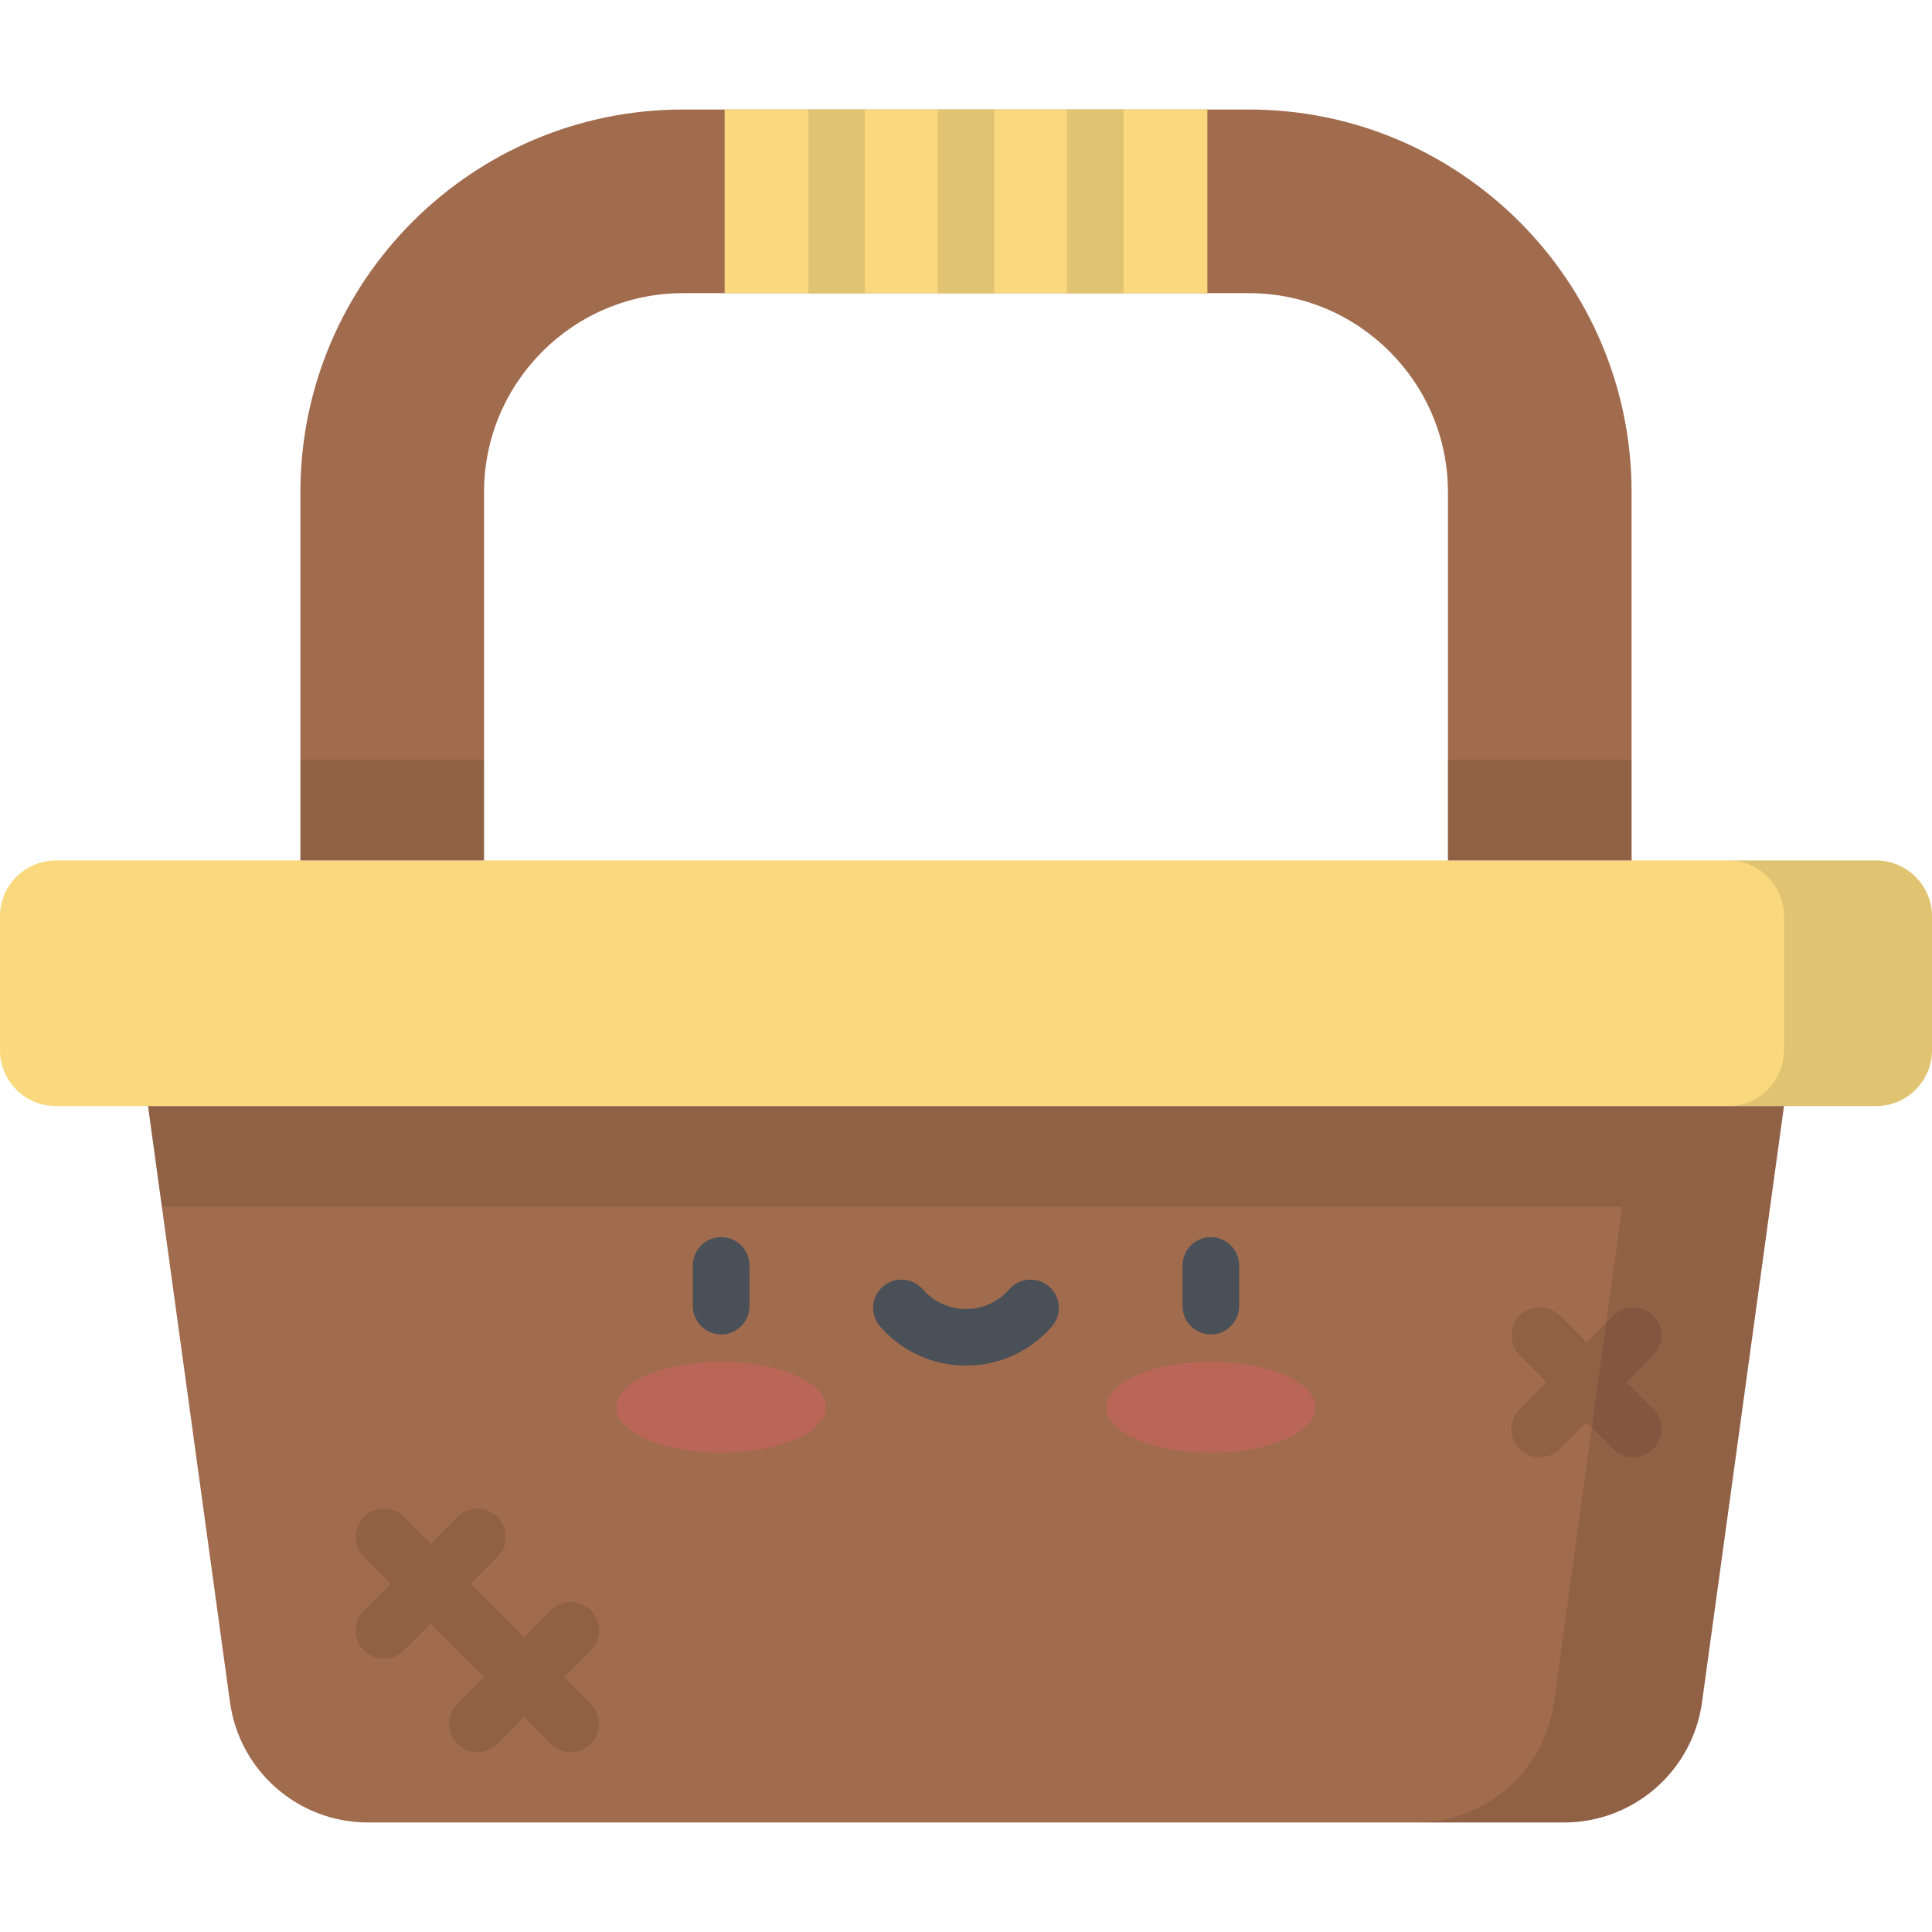 <?xml version="1.0" encoding="iso-8859-1"?>
<!-- Generator: Adobe Illustrator 19.0.0, SVG Export Plug-In . SVG Version: 6.00 Build 0)  -->
<svg version="1.1" id="Capa_1" xmlns="http://www.w3.org/2000/svg" xmlns:xlink="http://www.w3.org/1999/xlink" x="0px" y="0px"
	 viewBox="0 0 512.001 512.001" style="enable-background:new 0 0 512.001 512.001;" xml:space="preserve">
<path style="fill:#FAD97E;" d="M497.165,293.121H14.835C6.642,293.121,0,286.48,0,278.287v-35.429
	c0-8.193,6.642-14.835,14.835-14.835h482.331c8.193,0,14.835,6.642,14.835,14.835v35.429
	C512,286.48,505.358,293.121,497.165,293.121z"/>
<path style="opacity:0.1;enable-background:new    ;" d="M497.165,228.024H457.94c8.193,0,14.835,6.642,14.835,14.835v35.429
	c0,8.193-6.642,14.835-14.835,14.835h39.226c8.193,0,14.835-6.642,14.835-14.835v-35.429
	C512,234.665,505.358,228.024,497.165,228.024z"/>
<path style="fill:#A16B4E;" d="M472.774,293.121H39.226l21.72,157.965c2.513,18.276,18.13,31.893,36.579,31.893h316.952
	c18.448,0,34.066-13.617,36.579-31.893L472.774,293.121z"/>
<path style="opacity:0.1;enable-background:new    ;" d="M39.226,293.121l3.669,26.681H429.88l-18.052,131.284
	c-2.513,18.276-18.13,31.893-36.579,31.893h39.226c18.448,0,34.066-13.617,36.579-31.893l18.052-131.284l3.668-26.681H39.226z"/>
<path style="fill:#A16B4E;" d="M432.389,228.024h-48.666v-97.602c0-29.076-23.655-52.731-52.731-52.731H181.008
	c-29.076,0-52.731,23.655-52.731,52.731v97.602H79.611v-97.602c0-55.91,45.487-101.397,101.397-101.397h149.984
	c55.91,0,101.397,45.487,101.397,101.397V228.024z"/>
<rect x="79.61" y="201.342" style="opacity:0.1;enable-background:new    ;" width="48.666" height="26.684"/>
<rect x="383.72" y="201.342" style="opacity:0.1;enable-background:new    ;" width="48.666" height="26.684"/>
<rect x="192.04" y="29.022" style="fill:#FAD97E;" width="127.93" height="48.666"/>
<g style="opacity:0.1;">
	<rect x="248.5" y="29.022" width="15" height="48.666"/>
	<rect x="214.24" y="29.022" width="15" height="48.666"/>
	<rect x="282.76" y="29.022" width="15" height="48.666"/>
</g>
<g style="opacity:0.1;">
	<path d="M149.507,444.461l7.081-7.08c2.929-2.929,2.929-7.678,0-10.606c-2.929-2.929-7.677-2.93-10.607,0l-7.08,7.08l-7.08-7.08
		l-7.081-7.081l7.081-7.081c2.929-2.929,2.929-7.678,0-10.606c-2.93-2.929-7.678-2.929-10.607,0l-7.08,7.08l-7.08-7.08
		c-2.93-2.929-7.678-2.929-10.607,0s-2.929,7.678,0,10.606l7.081,7.081l-7.081,7.081c-2.929,2.929-2.929,7.678,0,10.606
		c1.465,1.464,3.385,2.197,5.304,2.197s3.839-0.732,5.304-2.197l7.08-7.08l7.08,7.08l7.081,7.08l-7.081,7.08
		c-2.929,2.929-2.929,7.678,0,10.606c1.465,1.465,3.384,2.197,5.304,2.197c1.919,0,3.839-0.732,5.304-2.197l7.08-7.08l7.08,7.08
		c1.465,1.464,3.385,2.197,5.304,2.197s3.839-0.732,5.304-2.197c2.929-2.929,2.929-7.678,0-10.606L149.507,444.461z"/>
	<path d="M431.046,366.332l7.081-7.08c2.929-2.929,2.929-7.678,0-10.606c-2.93-2.929-7.678-2.93-10.607,0l-7.08,7.08l-7.08-7.08
		c-2.93-2.929-7.678-2.929-10.607,0s-2.929,7.678,0,10.606l7.081,7.08l-7.081,7.08c-2.929,2.929-2.929,7.678,0,10.606
		c1.465,1.465,3.384,2.197,5.304,2.197c1.919,0,3.839-0.732,5.304-2.197l7.08-7.08l7.08,7.08c1.465,1.464,3.385,2.197,5.304,2.197
		s3.839-0.732,5.304-2.197c2.929-2.929,2.929-7.678,0-10.606L431.046,366.332z"/>
</g>
<g>
	<path style="fill:#4A5058;" d="M191.116,353.634c-4.143,0-7.5-3.358-7.5-7.5v-10.771c0-4.142,3.357-7.5,7.5-7.5s7.5,3.358,7.5,7.5
		v10.771C198.616,350.276,195.259,353.634,191.116,353.634z"/>
	<path style="fill:#4A5058;" d="M320.884,353.634c-4.143,0-7.5-3.358-7.5-7.5v-10.771c0-4.142,3.357-7.5,7.5-7.5s7.5,3.358,7.5,7.5
		v10.771C328.384,350.276,325.026,353.634,320.884,353.634z"/>
	<path style="fill:#4A5058;" d="M256,361.905c-8.724,0-17.02-3.778-22.761-10.365c-2.722-3.123-2.396-7.86,0.727-10.582
		c3.121-2.721,7.859-2.396,10.582,0.727c2.892,3.318,7.065,5.221,11.452,5.221s8.56-1.903,11.452-5.221
		c2.723-3.122,7.457-3.448,10.582-0.727c3.122,2.722,3.448,7.459,0.727,10.582C273.02,358.127,264.724,361.905,256,361.905z"/>
</g>
<g style="opacity:0.3;">
	<ellipse style="fill:#F15B70;" cx="191.12" cy="372.942" rx="27.774" ry="12.05"/>
	<ellipse style="fill:#F15B70;" cx="320.88" cy="372.942" rx="27.774" ry="12.05"/>
</g>
<g>
</g>
<g>
</g>
<g>
</g>
<g>
</g>
<g>
</g>
<g>
</g>
<g>
</g>
<g>
</g>
<g>
</g>
<g>
</g>
<g>
</g>
<g>
</g>
<g>
</g>
<g>
</g>
<g>
</g>
</svg>
